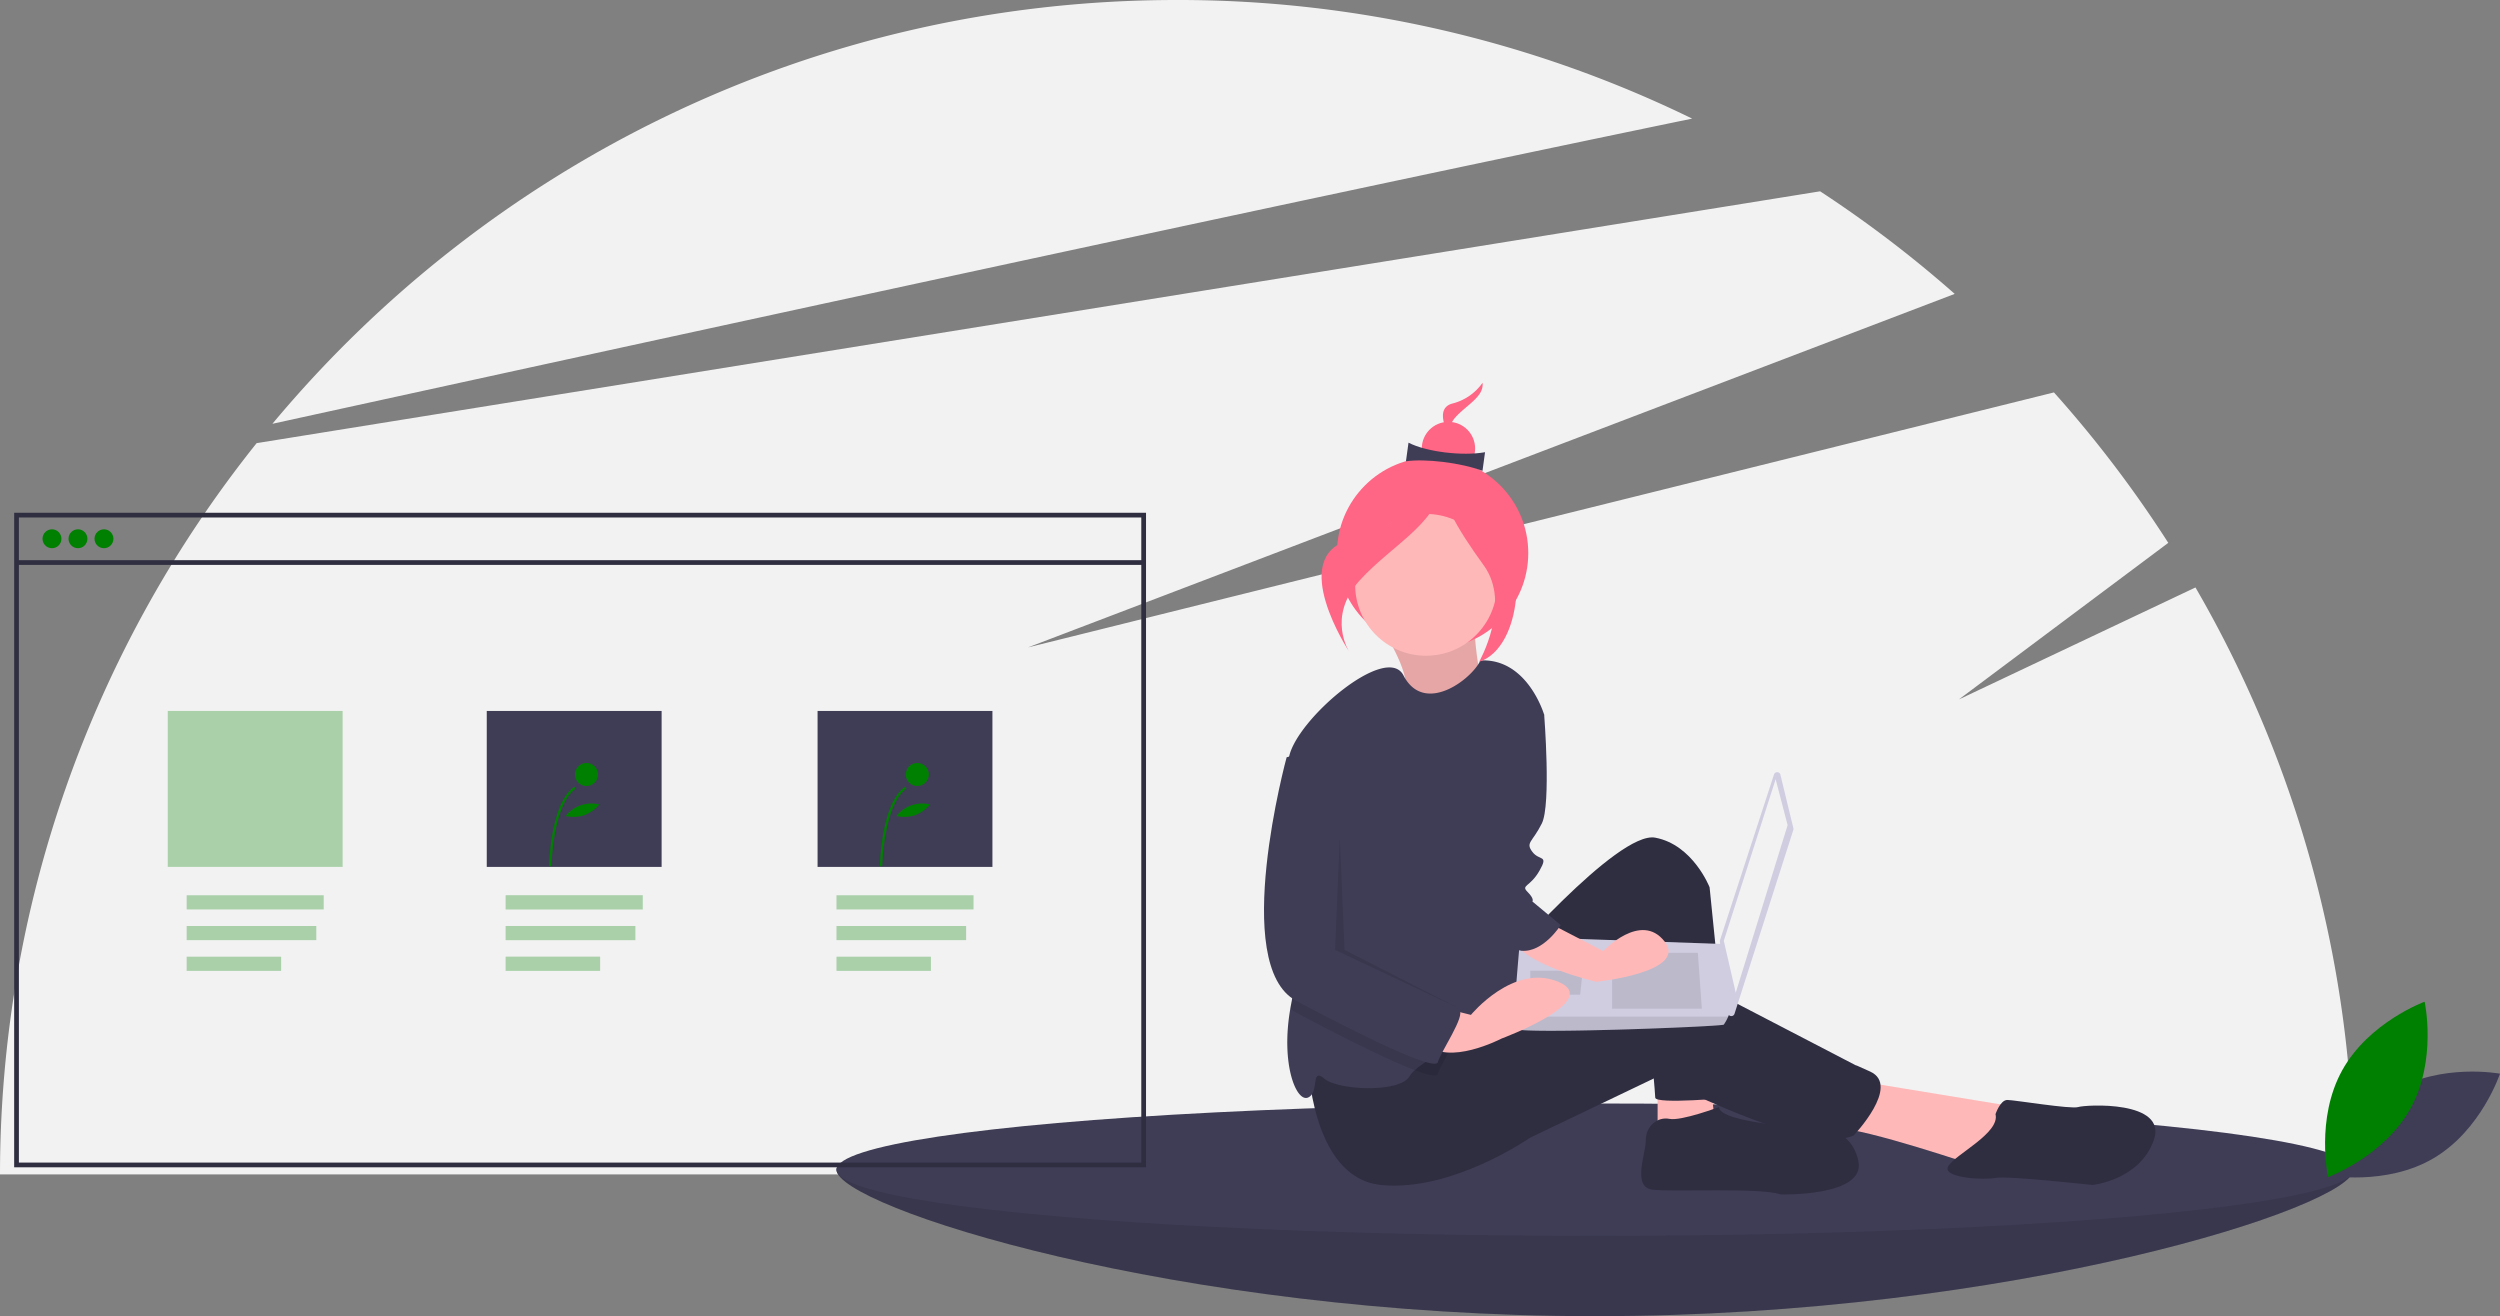 <svg xmlns="http://www.w3.org/2000/svg" id="e8c09660-db65-4061-a2dc-920e909a0453" width="1057.994" height="557" data-name="Layer 1" viewBox="0 0 1057.994 557"><rect x="0" y="0" width="1057.994" height="557" fill="#808080" stroke="none"/><title>web_development</title><path fill="#f2f2f2" d="M1000.122,420.112,899.997,467.5l88.615-66.262a500.056,500.056,0,0,0-48.384-63.668L505.997,445.5,898.23,295.876a499.981,499.981,0,0,0-56.958-43.414L179.606,359.039A495.88,495.88,0,0,0,71.003,668.5h995.987A495.613,495.613,0,0,0,1000.122,420.112Z" transform="translate(-71.003 -171.5)"/><path fill="#f2f2f2" d="M787.12,221.695A495.972,495.972,0,0,0,568.997,171.5c-153.83,0-291.361,69.753-382.71,179.349C342.713,316.574,615.064,257.243,787.12,221.695Z" transform="translate(-71.003 -171.5)"/><path fill="#3f3d56" d="M1066.997,666.5c0,15.464-143.717,62-321,62s-321-46.536-321-62,143.717,6,321,6S1066.997,651.036,1066.997,666.5Z" transform="translate(-71.003 -171.5)"/><path d="M1066.997,666.5c0,15.464-143.717,62-321,62s-321-46.536-321-62,143.717,6,321,6S1066.997,651.036,1066.997,666.5Z" opacity=".1" transform="translate(-71.003 -171.5)"/><ellipse cx="674.994" cy="495" fill="#3f3d56" rx="321" ry="28"/><path fill="#ffb8b8" d="M656.644,438.626s12.911,20.477,8.3,26.021,34.593,5.683,34.593,5.683-5.889-29.788-4.156-36.643Z" transform="translate(-71.003 -171.5)"/><path d="M656.644,438.626s12.911,20.477,8.3,26.021,34.593,5.683,34.593,5.683-5.889-29.788-4.156-36.643Z" opacity=".1" transform="translate(-71.003 -171.5)"/><circle cx="606.274" cy="234.063" r="40.484" fill="#ff6584"/><polygon fill="#ffb8b8" points="701.494 453.5 701.494 477.5 725.494 472.5 723.494 455.5 701.494 453.5"/><path fill="#ffb8b8" d="M857.497,629l67,11-17,25s-47-16-59-16S857.497,629,857.497,629Z" transform="translate(-71.003 -171.5)"/><path fill="#2f2e41" d="M705.497,581s50-58,66-55,23,21,23,21l9,89s-32,3-32,0-6-67-6-67-47,104-72,35Z" transform="translate(-71.003 -171.5)"/><path fill="#2f2e41" d="M624.497,620s1,50,31,53,63-20,63-20l54-25.87s64,33.87,83,24.87c0,0,20-21,7-27s-1,0-1,0l-77-40s-15-4-41,7-61,16-61,16Z" transform="translate(-71.003 -171.5)"/><circle cx="603.494" cy="247.5" r="30" fill="#ffb8b8"/><path fill="#3f3d56" d="M717.497,503l-2,42s1,55-8,59c-4.55,2.02-13.69,6.08-22.14,10.52-6.34,3.32-12.29,6.84-15.61,9.87a11.194,11.194,0,0,0-2.25,2.61c-4,7-30,6-36,1s-2,6-7,8c-4.84,1.94-11.55-13.92-7.44-37.6.13-.79.28-1.59.44-2.4,4.59-22.95-2.62-77.92-1.51-99.16a37.369,37.369,0,0,1,.51-4.84c3-16,41.28-48.56,48.44-34.69,8.82,17.12,29.08,1.48,32.56-6.31,20-1,27,23,27,23Z" transform="translate(-71.003 -171.5)"/><path fill="#2f2e41" d="M798.497,640s-16,6-21,5-10,3-10,9-6,20,3,21,46-1,54,2c0,0,36,1,33-14s-18-14-18-14S798.497,647,798.497,640Z" transform="translate(-71.003 -171.5)"/><path fill="#2f2e41" d="M915.497,643s2-6,5-6,27,4,30,3,38-3,32,14-26,19-26,19-36-4-41-3-23,0-20-5S917.497,651,915.497,643Z" transform="translate(-71.003 -171.5)"/><path fill="#d0cde1" d="M824.471,499.363l5.486,22.63a1.414,1.414,0,0,1-.027.764l-24.886,77.77a1.413,1.413,0,0,1-2.751-.271l-3.443-30.296a1.414,1.414,0,0,1,.061-.598l22.843-70.104A1.413,1.413,0,0,1,824.471,499.363Z" transform="translate(-71.003 -171.5)"/><polygon fill="#f2f2f2" points="751.45 329.775 756.515 349.191 734.565 420.104 729.5 398.155 751.45 329.775"/><path fill="#d0cde1" d="M711.862,606.8c.844,2.533,87.797-.844,88.641-1.688a18.324,18.324,0,0,0,1.857-3.377c.794-1.688,1.52-3.377,1.52-3.377l-3.377-27.335-86.109-3.056s-2.153,23.165-2.592,33.768A25.331,25.331,0,0,0,711.862,606.8Z" transform="translate(-71.003 -171.5)"/><polygon points="718.526 403.22 720.214 426.858 682.225 426.858 682.225 403.22 718.526 403.22" opacity=".1"/><polygon points="669.562 410.818 669.789 410.773 668.718 420.949 647.612 420.949 647.612 410.818 669.562 410.818" opacity=".1"/><path d="M711.862,606.8c.844,2.533,87.797-.844,88.641-1.688a18.324,18.324,0,0,0,1.857-3.377H711.803A25.331,25.331,0,0,0,711.862,606.8Z" opacity=".1" transform="translate(-71.003 -171.5)"/><path fill="#ff6584" d="M698.409,333.5a22.13,22.13,0,0,1-12.769,8.778c-8.929,2.391-.073,15.809-.073,15.809s-3.22-4.879,1.425-10.046S699.112,339.34,698.409,333.5Z" transform="translate(-71.003 -171.5)"/><circle cx="612.982" cy="189.806" r="11.283" fill="#ff6584"/><path fill="#3f3d56" d="M698.39,370.762c-9.198-3.479-24.513-5.243-32.392-4.037l1.081-7.891c7.575,3.915,22.82,5.755,32.392,4.037Z" transform="translate(-71.003 -171.5)"/><path fill="#ff6584" d="M680.592,373.587s-11.527,19.174-38.332,26.351-.219,47.458-.219,47.458-9.668-14.647,4.277-30.159S682.702,391.12,680.592,373.587Z" transform="translate(-71.003 -171.5)"/><path fill="#ff6584" d="M681.507,372.422s11.074,26.336,23.231,28.826,11.235,44.103-7.777,50.344c0,0,13.863-24.396,2.013-40.757S679.64,381.54,681.507,372.422Z" transform="translate(-71.003 -171.5)"/><path d="M685.357,614.52c-2.47,4.67-5.37,9.52-5.86,11.48-.33,1.33-3.99.56-9.75-1.61-11.55-4.37-31.57-14.38-50.25-24.39a15.775,15.775,0,0,1-2.44-1.6c.13-.79.28-1.59.44-2.4,4.59-22.95-2.62-77.92-1.51-99.16l8.51-2.84,17,16v68s44,24,47,26C690.027,605.02,687.917,609.67,685.357,614.52Z" opacity=".1" transform="translate(-71.003 -171.5)"/><path fill="#ffb8b8" d="M722.497,560l27,14s16-17,26-4-29,17-29,17-34-8-35-19S722.497,560,722.497,560Z" transform="translate(-71.003 -171.5)"/><path fill="#ffb8b8" d="M677.497,597l16,4s18-22,37-14-24,24-24,24-23,12-32,2S677.497,597,677.497,597Z" transform="translate(-71.003 -171.5)"/><path fill="#3f3d56" d="M712.497,465c1,1,12,9,12,9s3,38-1,46-7,8-4,12,7,1,3,8-8,6-5,9,2,4,2,4l12,10s-7.362,11.726-16.681,10.863S697.497,528,697.497,528Z" transform="translate(-71.003 -171.5)"/><path fill="#3f3d56" d="M624.497,489l-9,3s-24,88,4,103,59,30,60,26,12-20,9-22-47-26-47-26V505Z" transform="translate(-71.003 -171.5)"/><polygon points="566.994 354 564.994 402 617.994 427 568.994 402 566.994 354" opacity=".1"/><path fill="#3f3d56" d="M1084.097,633.143c-20.155,11.884-28.088,35.774-28.088,35.774s24.745,4.621,44.9-7.263,28.088-35.774,28.088-35.774S1104.252,621.259,1084.097,633.143Z" transform="translate(-71.003 -171.5)"/><path fill="green" d="M1091.16,640.511c-11.287,20.496-34.933,29.128-34.933,29.128s-5.347-24.598,5.94-45.094,34.933-29.128,34.933-29.128S1102.446,620.016,1091.16,640.511Z" transform="translate(-71.003 -171.5)"/><circle cx="21.994" cy="228" r="4" fill="green"/><circle cx="32.994" cy="228" r="4" fill="green"/><circle cx="43.994" cy="228" r="4" fill="green"/><rect width="58" height="6" x="78.994" y="378.873" fill="green" opacity=".3"/><rect width="54.865" height="6" x="78.994" y="391.873" fill="green" opacity=".3"/><rect width="39.973" height="6" x="78.994" y="404.873" fill="green" opacity=".3"/><g opacity=".3"><rect width="58" height="6" x="213.994" y="378.873" fill="green"/><rect width="54.865" height="6" x="213.994" y="391.873" fill="green"/><rect width="39.973" height="6" x="213.994" y="404.873" fill="green"/><rect width="58" height="6" x="213.994" y="378.873" fill="green" opacity=".3"/><rect width="54.865" height="6" x="213.994" y="391.873" fill="green" opacity=".3"/><rect width="39.973" height="6" x="213.994" y="404.873" fill="green" opacity=".3"/></g><rect width="58" height="6" x="353.994" y="378.873" fill="green" opacity=".3"/><rect width="54.865" height="6" x="353.994" y="391.873" fill="green" opacity=".3"/><rect width="39.973" height="6" x="353.994" y="404.873" fill="green" opacity=".3"/><rect width="74" height="66" x="70.994" y="300.873" fill="green" opacity=".3"/><rect width="74" height="66" x="205.994" y="300.873" fill="#3f3d56"/><rect width="74" height="66" x="345.994" y="300.873" fill="#3f3d56"/><path fill="green" d="M304.355,538.095l-.976-.019c.021-1.081.631-26.561,10.662-33.604l.561.799C304.976,512.03,304.36,537.835,304.355,538.095Z" transform="translate(-71.003 -171.5)"/><circle cx="248.2" cy="327.768" r="4.881" fill="green"/><path fill="green" d="M318.216,516.504a15.198,15.198,0,0,1-7.841.339,13.85,13.85,0,0,1,14.24-4.884A15.198,15.198,0,0,1,318.216,516.504Z" transform="translate(-71.003 -171.5)"/><path fill="green" d="M444.355,538.095l-.976-.019c.021-1.081.631-26.561,10.662-33.604l.561.799C444.976,512.03,444.36,537.835,444.355,538.095Z" transform="translate(-71.003 -171.5)"/><circle cx="388.2" cy="327.768" r="4.881" fill="green"/><path fill="green" d="M458.216,516.504a15.198,15.198,0,0,1-7.841.339,13.85,13.85,0,0,1,14.24-4.884A15.198,15.198,0,0,1,458.216,516.504Z" transform="translate(-71.003 -171.5)"/><path fill="#2f2e41" d="M555.997,665.5h-479v-277h479Zm-477-2h475v-273h-475Z" transform="translate(-71.003 -171.5)"/><rect width="477" height="2" x="6.994" y="237.065" fill="#2f2e41"/></svg>